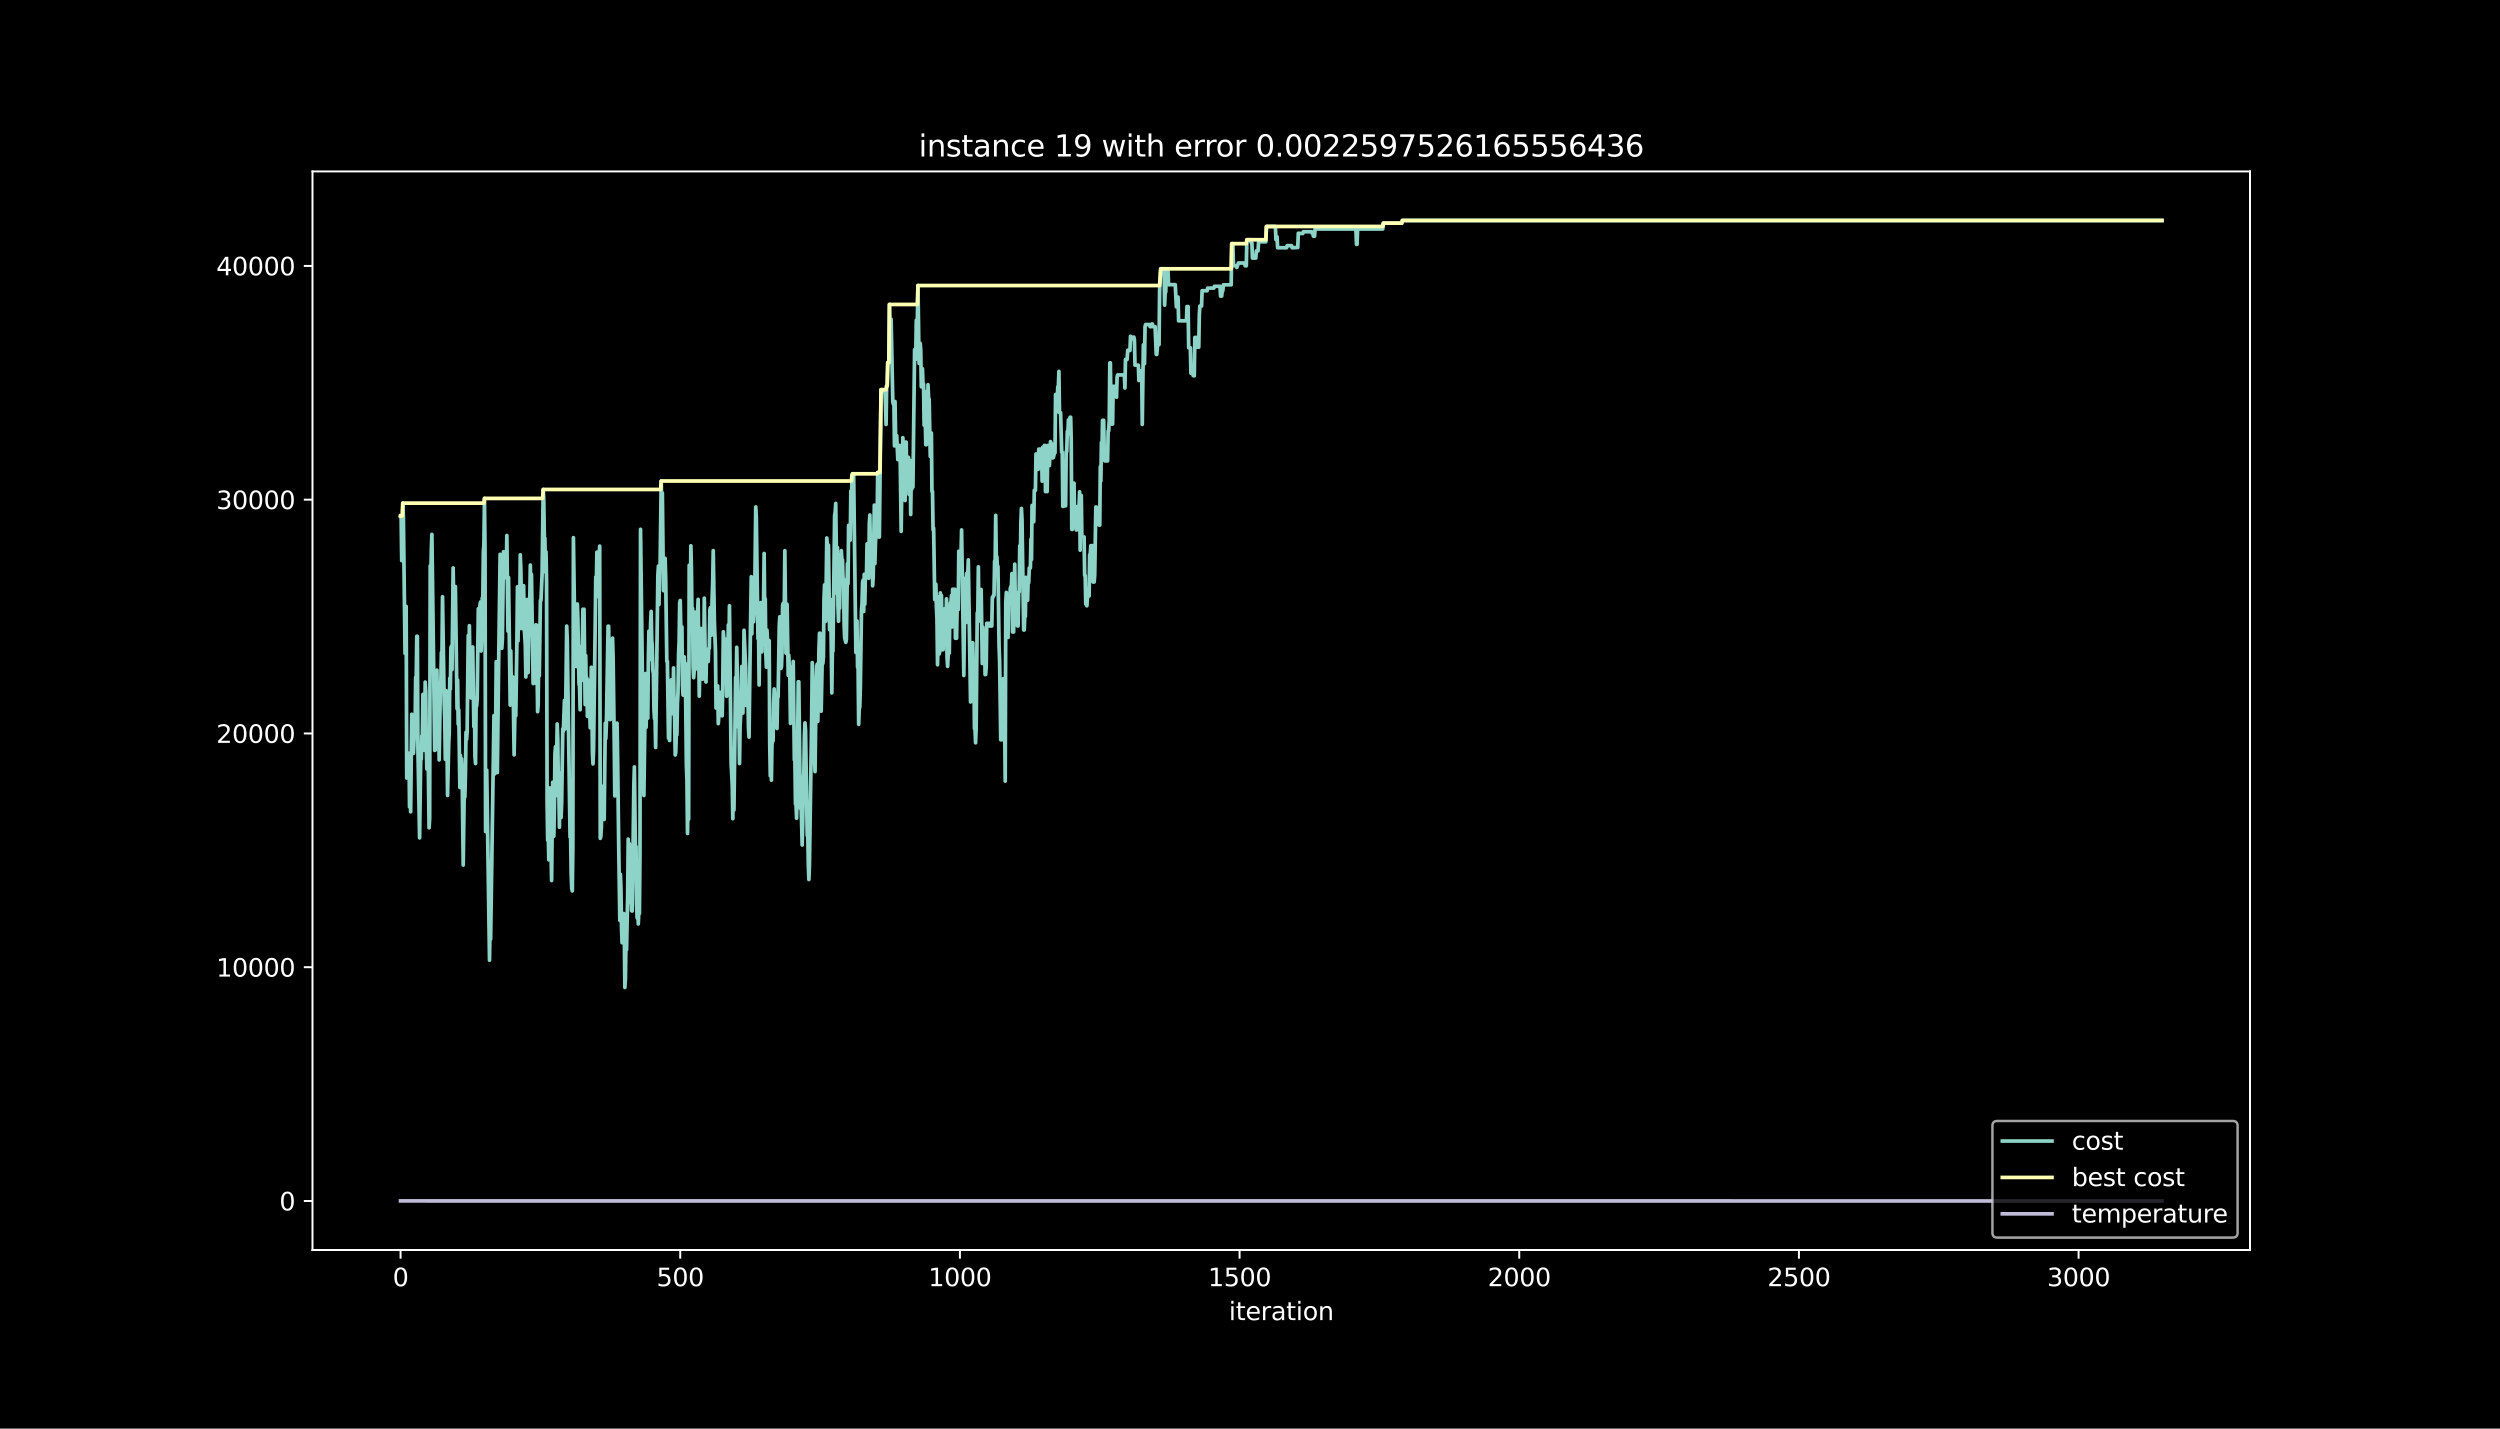 <?xml version="1.0" encoding="utf-8" standalone="no"?>
<!DOCTYPE svg PUBLIC "-//W3C//DTD SVG 1.1//EN"
  "http://www.w3.org/Graphics/SVG/1.1/DTD/svg11.dtd">
<svg height="576pt" version="1.1" viewBox="0 0 1008 576" width="1008pt" xmlns="http://www.w3.org/2000/svg" xmlns:xlink="http://www.w3.org/1999/xlink">
 <defs>
  <style type="text/css">*{stroke-linecap:butt;stroke-linejoin:round;}</style>
 </defs>
 <g id="figure_1">
  <g id="patch_1">
   <path d="M 0 576 
L 1008 576 
L 1008 0 
L 0 0 
z
"/>
  </g>
  <g id="axes_1">
   <g id="patch_2">
    <path d="M 126 504 
L 907.2 504 
L 907.2 69.12 
L 126 69.12 
z
"/>
   </g>
   <g id="matplotlib.axis_1">
    <g id="xtick_1">
     <g id="line2d_1">
      <defs>
       <path d="M 0 0 
L 0 3.5 
" id="mb294dc92b3" style="stroke:#ffffff;stroke-width:0.8;"/>
      </defs>
      <g>
       <use style="fill:#ffffff;stroke:#ffffff;stroke-width:0.8;" x="161.509" xlink:href="#mb294dc92b3" y="504"/>
      </g>
     </g>
     <g id="text_1">
      <!-- 0 -->
      <g style="fill:#ffffff;" transform="translate(158.328 518.598)scale(0.1 -0.1)">
       <defs>
        <path d="M 2034 4250 
Q 1547 4250 1301 3770 
Q 1056 3291 1056 2328 
Q 1056 1369 1301 889 
Q 1547 409 2034 409 
Q 2525 409 2770 889 
Q 3016 1369 3016 2328 
Q 3016 3291 2770 3770 
Q 2525 4250 2034 4250 
z
M 2034 4750 
Q 2819 4750 3233 4129 
Q 3647 3509 3647 2328 
Q 3647 1150 3233 529 
Q 2819 -91 2034 -91 
Q 1250 -91 836 529 
Q 422 1150 422 2328 
Q 422 3509 836 4129 
Q 1250 4750 2034 4750 
z
" id="DejaVuSans-30" transform="scale(0.016)"/>
       </defs>
       <use xlink:href="#DejaVuSans-30"/>
      </g>
     </g>
    </g>
    <g id="xtick_2">
     <g id="line2d_2">
      <g>
       <use style="fill:#ffffff;stroke:#ffffff;stroke-width:0.8;" x="274.272" xlink:href="#mb294dc92b3" y="504"/>
      </g>
     </g>
     <g id="text_2">
      <!-- 500 -->
      <g style="fill:#ffffff;" transform="translate(264.728 518.598)scale(0.1 -0.1)">
       <defs>
        <path d="M 691 4666 
L 3169 4666 
L 3169 4134 
L 1269 4134 
L 1269 2991 
Q 1406 3038 1543 3061 
Q 1681 3084 1819 3084 
Q 2600 3084 3056 2656 
Q 3513 2228 3513 1497 
Q 3513 744 3044 326 
Q 2575 -91 1722 -91 
Q 1428 -91 1123 -41 
Q 819 9 494 109 
L 494 744 
Q 775 591 1075 516 
Q 1375 441 1709 441 
Q 2250 441 2565 725 
Q 2881 1009 2881 1497 
Q 2881 1984 2565 2268 
Q 2250 2553 1709 2553 
Q 1456 2553 1204 2497 
Q 953 2441 691 2322 
L 691 4666 
z
" id="DejaVuSans-35" transform="scale(0.016)"/>
       </defs>
       <use xlink:href="#DejaVuSans-35"/>
       <use x="63.623" xlink:href="#DejaVuSans-30"/>
       <use x="127.246" xlink:href="#DejaVuSans-30"/>
      </g>
     </g>
    </g>
    <g id="xtick_3">
     <g id="line2d_3">
      <g>
       <use style="fill:#ffffff;stroke:#ffffff;stroke-width:0.8;" x="387.035" xlink:href="#mb294dc92b3" y="504"/>
      </g>
     </g>
     <g id="text_3">
      <!-- 1000 -->
      <g style="fill:#ffffff;" transform="translate(374.31 518.598)scale(0.1 -0.1)">
       <defs>
        <path d="M 794 531 
L 1825 531 
L 1825 4091 
L 703 3866 
L 703 4441 
L 1819 4666 
L 2450 4666 
L 2450 531 
L 3481 531 
L 3481 0 
L 794 0 
L 794 531 
z
" id="DejaVuSans-31" transform="scale(0.016)"/>
       </defs>
       <use xlink:href="#DejaVuSans-31"/>
       <use x="63.623" xlink:href="#DejaVuSans-30"/>
       <use x="127.246" xlink:href="#DejaVuSans-30"/>
       <use x="190.869" xlink:href="#DejaVuSans-30"/>
      </g>
     </g>
    </g>
    <g id="xtick_4">
     <g id="line2d_4">
      <g>
       <use style="fill:#ffffff;stroke:#ffffff;stroke-width:0.8;" x="499.798" xlink:href="#mb294dc92b3" y="504"/>
      </g>
     </g>
     <g id="text_4">
      <!-- 1500 -->
      <g style="fill:#ffffff;" transform="translate(487.073 518.598)scale(0.1 -0.1)">
       <use xlink:href="#DejaVuSans-31"/>
       <use x="63.623" xlink:href="#DejaVuSans-35"/>
       <use x="127.246" xlink:href="#DejaVuSans-30"/>
       <use x="190.869" xlink:href="#DejaVuSans-30"/>
      </g>
     </g>
    </g>
    <g id="xtick_5">
     <g id="line2d_5">
      <g>
       <use style="fill:#ffffff;stroke:#ffffff;stroke-width:0.8;" x="612.561" xlink:href="#mb294dc92b3" y="504"/>
      </g>
     </g>
     <g id="text_5">
      <!-- 2000 -->
      <g style="fill:#ffffff;" transform="translate(599.836 518.598)scale(0.1 -0.1)">
       <defs>
        <path d="M 1228 531 
L 3431 531 
L 3431 0 
L 469 0 
L 469 531 
Q 828 903 1448 1529 
Q 2069 2156 2228 2338 
Q 2531 2678 2651 2914 
Q 2772 3150 2772 3378 
Q 2772 3750 2511 3984 
Q 2250 4219 1831 4219 
Q 1534 4219 1204 4116 
Q 875 4013 500 3803 
L 500 4441 
Q 881 4594 1212 4672 
Q 1544 4750 1819 4750 
Q 2544 4750 2975 4387 
Q 3406 4025 3406 3419 
Q 3406 3131 3298 2873 
Q 3191 2616 2906 2266 
Q 2828 2175 2409 1742 
Q 1991 1309 1228 531 
z
" id="DejaVuSans-32" transform="scale(0.016)"/>
       </defs>
       <use xlink:href="#DejaVuSans-32"/>
       <use x="63.623" xlink:href="#DejaVuSans-30"/>
       <use x="127.246" xlink:href="#DejaVuSans-30"/>
       <use x="190.869" xlink:href="#DejaVuSans-30"/>
      </g>
     </g>
    </g>
    <g id="xtick_6">
     <g id="line2d_6">
      <g>
       <use style="fill:#ffffff;stroke:#ffffff;stroke-width:0.8;" x="725.324" xlink:href="#mb294dc92b3" y="504"/>
      </g>
     </g>
     <g id="text_6">
      <!-- 2500 -->
      <g style="fill:#ffffff;" transform="translate(712.599 518.598)scale(0.1 -0.1)">
       <use xlink:href="#DejaVuSans-32"/>
       <use x="63.623" xlink:href="#DejaVuSans-35"/>
       <use x="127.246" xlink:href="#DejaVuSans-30"/>
       <use x="190.869" xlink:href="#DejaVuSans-30"/>
      </g>
     </g>
    </g>
    <g id="xtick_7">
     <g id="line2d_7">
      <g>
       <use style="fill:#ffffff;stroke:#ffffff;stroke-width:0.8;" x="838.088" xlink:href="#mb294dc92b3" y="504"/>
      </g>
     </g>
     <g id="text_7">
      <!-- 3000 -->
      <g style="fill:#ffffff;" transform="translate(825.363 518.598)scale(0.1 -0.1)">
       <defs>
        <path d="M 2597 2516 
Q 3050 2419 3304 2112 
Q 3559 1806 3559 1356 
Q 3559 666 3084 287 
Q 2609 -91 1734 -91 
Q 1441 -91 1130 -33 
Q 819 25 488 141 
L 488 750 
Q 750 597 1062 519 
Q 1375 441 1716 441 
Q 2309 441 2620 675 
Q 2931 909 2931 1356 
Q 2931 1769 2642 2001 
Q 2353 2234 1838 2234 
L 1294 2234 
L 1294 2753 
L 1863 2753 
Q 2328 2753 2575 2939 
Q 2822 3125 2822 3475 
Q 2822 3834 2567 4026 
Q 2313 4219 1838 4219 
Q 1578 4219 1281 4162 
Q 984 4106 628 3988 
L 628 4550 
Q 988 4650 1302 4700 
Q 1616 4750 1894 4750 
Q 2613 4750 3031 4423 
Q 3450 4097 3450 3541 
Q 3450 3153 3228 2886 
Q 3006 2619 2597 2516 
z
" id="DejaVuSans-33" transform="scale(0.016)"/>
       </defs>
       <use xlink:href="#DejaVuSans-33"/>
       <use x="63.623" xlink:href="#DejaVuSans-30"/>
       <use x="127.246" xlink:href="#DejaVuSans-30"/>
       <use x="190.869" xlink:href="#DejaVuSans-30"/>
      </g>
     </g>
    </g>
    <g id="text_8">
     <!-- iteration -->
     <g style="fill:#ffffff;" transform="translate(495.477 532.277)scale(0.1 -0.1)">
      <defs>
       <path d="M 603 3500 
L 1178 3500 
L 1178 0 
L 603 0 
L 603 3500 
z
M 603 4863 
L 1178 4863 
L 1178 4134 
L 603 4134 
L 603 4863 
z
" id="DejaVuSans-69" transform="scale(0.016)"/>
       <path d="M 1172 4494 
L 1172 3500 
L 2356 3500 
L 2356 3053 
L 1172 3053 
L 1172 1153 
Q 1172 725 1289 603 
Q 1406 481 1766 481 
L 2356 481 
L 2356 0 
L 1766 0 
Q 1100 0 847 248 
Q 594 497 594 1153 
L 594 3053 
L 172 3053 
L 172 3500 
L 594 3500 
L 594 4494 
L 1172 4494 
z
" id="DejaVuSans-74" transform="scale(0.016)"/>
       <path d="M 3597 1894 
L 3597 1613 
L 953 1613 
Q 991 1019 1311 708 
Q 1631 397 2203 397 
Q 2534 397 2845 478 
Q 3156 559 3463 722 
L 3463 178 
Q 3153 47 2828 -22 
Q 2503 -91 2169 -91 
Q 1331 -91 842 396 
Q 353 884 353 1716 
Q 353 2575 817 3079 
Q 1281 3584 2069 3584 
Q 2775 3584 3186 3129 
Q 3597 2675 3597 1894 
z
M 3022 2063 
Q 3016 2534 2758 2815 
Q 2500 3097 2075 3097 
Q 1594 3097 1305 2825 
Q 1016 2553 972 2059 
L 3022 2063 
z
" id="DejaVuSans-65" transform="scale(0.016)"/>
       <path d="M 2631 2963 
Q 2534 3019 2420 3045 
Q 2306 3072 2169 3072 
Q 1681 3072 1420 2755 
Q 1159 2438 1159 1844 
L 1159 0 
L 581 0 
L 581 3500 
L 1159 3500 
L 1159 2956 
Q 1341 3275 1631 3429 
Q 1922 3584 2338 3584 
Q 2397 3584 2469 3576 
Q 2541 3569 2628 3553 
L 2631 2963 
z
" id="DejaVuSans-72" transform="scale(0.016)"/>
       <path d="M 2194 1759 
Q 1497 1759 1228 1600 
Q 959 1441 959 1056 
Q 959 750 1161 570 
Q 1363 391 1709 391 
Q 2188 391 2477 730 
Q 2766 1069 2766 1631 
L 2766 1759 
L 2194 1759 
z
M 3341 1997 
L 3341 0 
L 2766 0 
L 2766 531 
Q 2569 213 2275 61 
Q 1981 -91 1556 -91 
Q 1019 -91 701 211 
Q 384 513 384 1019 
Q 384 1609 779 1909 
Q 1175 2209 1959 2209 
L 2766 2209 
L 2766 2266 
Q 2766 2663 2505 2880 
Q 2244 3097 1772 3097 
Q 1472 3097 1187 3025 
Q 903 2953 641 2809 
L 641 3341 
Q 956 3463 1253 3523 
Q 1550 3584 1831 3584 
Q 2591 3584 2966 3190 
Q 3341 2797 3341 1997 
z
" id="DejaVuSans-61" transform="scale(0.016)"/>
       <path d="M 1959 3097 
Q 1497 3097 1228 2736 
Q 959 2375 959 1747 
Q 959 1119 1226 758 
Q 1494 397 1959 397 
Q 2419 397 2687 759 
Q 2956 1122 2956 1747 
Q 2956 2369 2687 2733 
Q 2419 3097 1959 3097 
z
M 1959 3584 
Q 2709 3584 3137 3096 
Q 3566 2609 3566 1747 
Q 3566 888 3137 398 
Q 2709 -91 1959 -91 
Q 1206 -91 779 398 
Q 353 888 353 1747 
Q 353 2609 779 3096 
Q 1206 3584 1959 3584 
z
" id="DejaVuSans-6f" transform="scale(0.016)"/>
       <path d="M 3513 2113 
L 3513 0 
L 2938 0 
L 2938 2094 
Q 2938 2591 2744 2837 
Q 2550 3084 2163 3084 
Q 1697 3084 1428 2787 
Q 1159 2491 1159 1978 
L 1159 0 
L 581 0 
L 581 3500 
L 1159 3500 
L 1159 2956 
Q 1366 3272 1645 3428 
Q 1925 3584 2291 3584 
Q 2894 3584 3203 3211 
Q 3513 2838 3513 2113 
z
" id="DejaVuSans-6e" transform="scale(0.016)"/>
      </defs>
      <use xlink:href="#DejaVuSans-69"/>
      <use x="27.783" xlink:href="#DejaVuSans-74"/>
      <use x="66.992" xlink:href="#DejaVuSans-65"/>
      <use x="128.516" xlink:href="#DejaVuSans-72"/>
      <use x="169.629" xlink:href="#DejaVuSans-61"/>
      <use x="230.908" xlink:href="#DejaVuSans-74"/>
      <use x="270.117" xlink:href="#DejaVuSans-69"/>
      <use x="297.9" xlink:href="#DejaVuSans-6f"/>
      <use x="359.082" xlink:href="#DejaVuSans-6e"/>
     </g>
    </g>
   </g>
   <g id="matplotlib.axis_2">
    <g id="ytick_1">
     <g id="line2d_8">
      <defs>
       <path d="M 0 0 
L -3.5 0 
" id="mbb7cb14759" style="stroke:#ffffff;stroke-width:0.8;"/>
      </defs>
      <g>
       <use style="fill:#ffffff;stroke:#ffffff;stroke-width:0.8;" x="126" xlink:href="#mbb7cb14759" y="484.233"/>
      </g>
     </g>
     <g id="text_9">
      <!-- 0 -->
      <g style="fill:#ffffff;" transform="translate(112.638 488.032)scale(0.1 -0.1)">
       <use xlink:href="#DejaVuSans-30"/>
      </g>
     </g>
    </g>
    <g id="ytick_2">
     <g id="line2d_9">
      <g>
       <use style="fill:#ffffff;stroke:#ffffff;stroke-width:0.8;" x="126" xlink:href="#mbb7cb14759" y="389.979"/>
      </g>
     </g>
     <g id="text_10">
      <!-- 10000 -->
      <g style="fill:#ffffff;" transform="translate(87.188 393.779)scale(0.1 -0.1)">
       <use xlink:href="#DejaVuSans-31"/>
       <use x="63.623" xlink:href="#DejaVuSans-30"/>
       <use x="127.246" xlink:href="#DejaVuSans-30"/>
       <use x="190.869" xlink:href="#DejaVuSans-30"/>
       <use x="254.492" xlink:href="#DejaVuSans-30"/>
      </g>
     </g>
    </g>
    <g id="ytick_3">
     <g id="line2d_10">
      <g>
       <use style="fill:#ffffff;stroke:#ffffff;stroke-width:0.8;" x="126" xlink:href="#mbb7cb14759" y="295.726"/>
      </g>
     </g>
     <g id="text_11">
      <!-- 20000 -->
      <g style="fill:#ffffff;" transform="translate(87.188 299.525)scale(0.1 -0.1)">
       <use xlink:href="#DejaVuSans-32"/>
       <use x="63.623" xlink:href="#DejaVuSans-30"/>
       <use x="127.246" xlink:href="#DejaVuSans-30"/>
       <use x="190.869" xlink:href="#DejaVuSans-30"/>
       <use x="254.492" xlink:href="#DejaVuSans-30"/>
      </g>
     </g>
    </g>
    <g id="ytick_4">
     <g id="line2d_11">
      <g>
       <use style="fill:#ffffff;stroke:#ffffff;stroke-width:0.8;" x="126" xlink:href="#mbb7cb14759" y="201.473"/>
      </g>
     </g>
     <g id="text_12">
      <!-- 30000 -->
      <g style="fill:#ffffff;" transform="translate(87.188 205.272)scale(0.1 -0.1)">
       <use xlink:href="#DejaVuSans-33"/>
       <use x="63.623" xlink:href="#DejaVuSans-30"/>
       <use x="127.246" xlink:href="#DejaVuSans-30"/>
       <use x="190.869" xlink:href="#DejaVuSans-30"/>
       <use x="254.492" xlink:href="#DejaVuSans-30"/>
      </g>
     </g>
    </g>
    <g id="ytick_5">
     <g id="line2d_12">
      <g>
       <use style="fill:#ffffff;stroke:#ffffff;stroke-width:0.8;" x="126" xlink:href="#mbb7cb14759" y="107.22"/>
      </g>
     </g>
     <g id="text_13">
      <!-- 40000 -->
      <g style="fill:#ffffff;" transform="translate(87.188 111.019)scale(0.1 -0.1)">
       <defs>
        <path d="M 2419 4116 
L 825 1625 
L 2419 1625 
L 2419 4116 
z
M 2253 4666 
L 3047 4666 
L 3047 1625 
L 3713 1625 
L 3713 1100 
L 3047 1100 
L 3047 0 
L 2419 0 
L 2419 1100 
L 313 1100 
L 313 1709 
L 2253 4666 
z
" id="DejaVuSans-34" transform="scale(0.016)"/>
       </defs>
       <use xlink:href="#DejaVuSans-34"/>
       <use x="63.623" xlink:href="#DejaVuSans-30"/>
       <use x="127.246" xlink:href="#DejaVuSans-30"/>
       <use x="190.869" xlink:href="#DejaVuSans-30"/>
       <use x="254.492" xlink:href="#DejaVuSans-30"/>
      </g>
     </g>
    </g>
   </g>
   <g id="line2d_13">
    <path clip-path="url(#pe40a132235)" d="M 161.509 208.042 
L 161.735 208.146 
L 161.96 226.035 
L 162.411 202.858 
L 162.637 208.127 
L 163.313 263.444 
L 163.539 258.176 
L 163.764 244.518 
L 163.99 313.7 
L 164.215 308.431 
L 164.441 311.325 
L 164.892 303.691 
L 165.118 325.35 
L 165.343 307.574 
L 165.569 327.32 
L 166.02 287.997 
L 166.245 300.91 
L 166.471 300.062 
L 166.696 303.747 
L 167.147 293.879 
L 167.373 292.795 
L 167.598 273.049 
L 167.824 273.152 
L 168.049 256.545 
L 168.275 256.545 
L 168.5 301.674 
L 169.177 337.839 
L 169.628 306.019 
L 169.854 306.122 
L 170.079 296.678 
L 170.305 296.574 
L 170.53 279.967 
L 170.756 296.574 
L 170.981 302.503 
L 171.207 298.554 
L 171.432 275.009 
L 171.658 278.958 
L 171.883 300.618 
L 172.109 310.062 
L 172.56 299.053 
L 173.011 333.776 
L 173.236 330.091 
L 173.462 228.128 
L 173.688 234.311 
L 173.913 221.634 
L 174.139 215.451 
L 174.815 266.903 
L 175.266 302.569 
L 175.492 302.465 
L 175.717 287.818 
L 175.943 293.747 
L 176.168 270.202 
L 176.394 288.676 
L 176.619 288.78 
L 176.845 282.851 
L 177.07 306.396 
L 177.521 279.006 
L 177.747 274.604 
L 177.972 263.067 
L 178.198 264.151 
L 178.424 240.607 
L 179.1 283.633 
L 179.326 289.562 
L 179.551 306.169 
L 179.777 300.241 
L 180.002 278.581 
L 180.453 320.732 
L 180.904 300.524 
L 181.13 295.255 
L 181.355 273.426 
L 181.581 277.827 
L 181.806 261.22 
L 182.032 260.494 
L 182.257 269.938 
L 182.709 228.995 
L 183.16 257.167 
L 183.385 254.274 
L 183.611 236.497 
L 184.287 285.735 
L 184.513 274.199 
L 184.738 291.975 
L 184.964 286.235 
L 185.415 317.517 
L 185.64 304.605 
L 185.866 310.345 
L 186.091 305.943 
L 186.317 310.345 
L 186.768 348.781 
L 187.219 316.028 
L 187.445 321.297 
L 187.67 311.853 
L 187.896 295.245 
L 188.121 298.139 
L 188.347 295.245 
L 188.798 256.206 
L 189.023 274.095 
L 189.249 252.266 
L 189.474 268.044 
L 189.7 263.642 
L 189.925 281.418 
L 190.151 261.672 
L 190.376 276.649 
L 190.602 260.871 
L 191.053 292.974 
L 191.279 281.437 
L 191.504 304.982 
L 191.73 307.875 
L 191.955 284.821 
L 192.181 284.717 
L 192.406 281.824 
L 192.857 245.461 
L 193.083 248.354 
L 193.308 256.488 
L 193.534 243.811 
L 193.759 242.728 
L 193.985 262.474 
L 194.21 256.291 
L 194.436 241.106 
L 194.661 242.19 
L 194.887 222.444 
L 195.112 219.551 
L 195.338 200.945 
L 195.564 222.915 
L 195.789 335.303 
L 196.015 329.12 
L 196.24 310.514 
L 197.368 387.152 
L 197.593 373.419 
L 197.819 378.688 
L 199.172 288.535 
L 199.397 312.079 
L 199.623 294.303 
L 199.849 291.409 
L 200.074 266.809 
L 200.525 311.523 
L 200.976 273.492 
L 201.653 223.509 
L 202.329 261.39 
L 202.555 257.704 
L 203.006 222.463 
L 203.231 231.907 
L 203.457 232.991 
L 203.682 227.251 
L 204.134 228.825 
L 204.359 215.912 
L 204.81 254.462 
L 205.036 232.803 
L 205.712 284.293 
L 205.938 262.464 
L 206.163 277.441 
L 206.389 276.593 
L 206.614 273.699 
L 206.84 272.973 
L 207.291 304.36 
L 207.742 280.448 
L 207.967 288.582 
L 208.419 258.242 
L 208.644 236.582 
L 208.87 258.411 
L 209.095 239.938 
L 209.321 253.67 
L 209.546 245.536 
L 209.772 223.707 
L 209.997 229.447 
L 210.448 253.359 
L 210.674 253.463 
L 210.899 240.55 
L 211.125 236.149 
L 211.35 252.756 
L 211.801 260.051 
L 212.027 272.964 
L 212.478 241.71 
L 212.704 247.638 
L 212.929 271.183 
L 213.155 255.998 
L 213.38 255.895 
L 213.831 227.845 
L 214.057 244.452 
L 214.282 231.54 
L 214.959 275.603 
L 215.184 261.87 
L 215.41 256.13 
L 215.635 274.736 
L 215.861 275.462 
L 216.086 251.917 
L 216.312 252.021 
L 216.763 286.951 
L 216.989 284.058 
L 217.214 261.003 
L 217.44 272.54 
L 217.891 242.068 
L 218.116 242.068 
L 218.567 231.738 
L 219.018 197.354 
L 219.244 201.303 
L 219.469 217.081 
L 219.695 216.978 
L 219.92 230.635 
L 220.146 222.501 
L 220.371 234.575 
L 220.597 323.644 
L 220.822 338.828 
L 221.048 335.143 
L 221.274 346.679 
L 221.499 340.751 
L 221.725 317.697 
L 222.401 355.03 
L 222.852 315.425 
L 223.078 337.254 
L 223.303 337.15 
L 223.529 325.614 
L 223.754 303.954 
L 223.98 301.061 
L 224.205 320.807 
L 224.656 291.89 
L 224.882 297.819 
L 225.107 314.426 
L 225.333 318.375 
L 225.559 333.559 
L 225.784 311.73 
L 226.01 329.507 
L 226.235 329.61 
L 226.461 323.682 
L 226.912 293.85 
L 227.137 294.934 
L 227.588 282.399 
L 227.814 293.935 
L 228.039 288.667 
L 228.49 252.445 
L 228.716 257.714 
L 229.844 337.499 
L 230.069 336.415 
L 230.295 352.193 
L 230.52 358.122 
L 230.746 359.206 
L 230.971 341.43 
L 231.197 216.789 
L 231.648 248.072 
L 231.873 248.175 
L 232.099 264.783 
L 232.324 268.732 
L 232.775 243.538 
L 233.001 249.467 
L 233.452 275.65 
L 233.677 276.734 
L 233.903 286.178 
L 234.129 264.349 
L 234.354 260.664 
L 234.58 274.321 
L 235.031 245.64 
L 235.256 250.909 
L 235.482 245.64 
L 235.933 284.076 
L 236.158 264.33 
L 236.384 279.307 
L 236.609 273.379 
L 236.835 288.874 
L 237.06 274.227 
L 237.286 283.992 
L 237.511 278.252 
L 237.737 283.992 
L 237.962 293.436 
L 238.188 287.507 
L 238.414 269.034 
L 238.639 281.946 
L 238.865 303.606 
L 239.09 308.007 
L 239.316 302.739 
L 239.992 251.248 
L 240.218 232.642 
L 240.443 235.536 
L 240.669 222.623 
L 240.894 222.727 
L 241.12 240.503 
L 241.345 239.655 
L 241.571 223.877 
L 241.796 220.192 
L 242.022 338.027 
L 242.247 337.301 
L 242.473 333.616 
L 242.699 317.009 
L 242.924 326.453 
L 243.15 317.009 
L 243.375 329.686 
L 243.601 330.411 
L 244.052 291.579 
L 244.277 297.762 
L 244.503 291.579 
L 245.179 252.483 
L 245.405 252.483 
L 245.856 290.118 
L 246.081 290.118 
L 246.307 268.1 
L 246.532 268.1 
L 246.758 268.826 
L 246.983 257.29 
L 247.209 265.424 
L 247.66 299.082 
L 247.886 320.911 
L 248.111 314.728 
L 248.337 314.728 
L 248.562 291.673 
L 248.788 291.57 
L 249.013 305.227 
L 249.464 340.958 
L 249.915 371.1 
L 250.141 352.495 
L 250.366 358.423 
L 250.592 373.919 
L 250.817 380.102 
L 251.043 379.376 
L 251.268 371.242 
L 251.494 368.348 
L 251.72 376.482 
L 251.945 398.142 
L 252.171 394.456 
L 252.396 378.961 
L 252.622 382.91 
L 253.073 361.392 
L 253.298 338.338 
L 253.524 353.833 
L 253.749 340.176 
L 253.975 363.23 
L 254.2 363.956 
L 254.426 357.773 
L 254.651 367.217 
L 254.877 367.321 
L 255.102 353.588 
L 255.553 317.367 
L 255.779 309.233 
L 256.23 345.728 
L 256.456 341.326 
L 256.681 364.87 
L 256.907 370.139 
L 257.132 364.399 
L 257.358 372.533 
L 257.583 367.264 
L 257.809 368.348 
L 258.034 344.804 
L 258.26 213.415 
L 259.613 320.75 
L 260.29 271.578 
L 260.515 293.238 
L 260.741 281.701 
L 260.966 278.016 
L 261.192 289.553 
L 261.417 266.008 
L 261.643 254.471 
L 261.868 266.008 
L 262.094 263.114 
L 262.319 251.578 
L 262.545 246.526 
L 262.77 258.063 
L 262.996 260.928 
L 263.221 270.372 
L 263.447 271.456 
L 263.672 286.103 
L 263.898 289.788 
L 264.123 288.704 
L 264.349 301.381 
L 265.026 249.693 
L 265.251 231.917 
L 265.477 228.231 
L 265.702 243.727 
L 265.928 228.231 
L 266.153 228.335 
L 266.604 193.942 
L 266.83 206.855 
L 267.055 198.721 
L 267.506 238.156 
L 267.732 226.62 
L 267.957 229.513 
L 268.183 225.112 
L 268.408 233.246 
L 268.86 266.63 
L 269.085 266.63 
L 269.536 297.592 
L 269.762 297.489 
L 269.987 298.573 
L 270.213 283.388 
L 270.438 284.114 
L 270.664 274.104 
L 270.889 274.83 
L 271.34 287.79 
L 271.566 269.316 
L 271.791 284.501 
L 272.017 289.769 
L 272.242 304.416 
L 272.468 303.332 
L 272.693 295.198 
L 272.919 296.282 
L 273.145 283.605 
L 273.37 279.204 
L 273.596 264.019 
L 273.821 258.751 
L 274.047 242.973 
L 274.272 242.124 
L 274.498 253.661 
L 274.723 258.93 
L 274.949 252.747 
L 275.174 276.291 
L 275.4 280.24 
L 275.625 280.344 
L 275.851 264.849 
L 276.076 268.534 
L 276.302 267.45 
L 276.753 308.658 
L 276.978 314.398 
L 277.204 336.057 
L 277.43 320.873 
L 277.655 330.317 
L 277.881 227.901 
L 278.106 228.627 
L 278.332 243.604 
L 278.557 220.06 
L 278.783 229.504 
L 279.008 249.25 
L 279.234 245.301 
L 279.459 268.845 
L 279.685 273.247 
L 279.91 270.353 
L 280.136 246.809 
L 280.361 269.863 
L 280.587 255.216 
L 281.038 267.328 
L 281.263 247.582 
L 281.489 241.653 
L 281.94 280.693 
L 282.391 257.082 
L 282.617 253.397 
L 282.842 272.003 
L 283.068 255.395 
L 283.293 273.869 
L 283.519 256.093 
L 283.744 264.227 
L 283.97 241.172 
L 284.421 271.022 
L 284.646 274.972 
L 284.872 262.898 
L 285.097 266.583 
L 285.323 265.857 
L 285.548 266.706 
L 285.774 261.437 
L 286 261.333 
L 286.225 245.838 
L 286.451 244.99 
L 286.676 244.99 
L 286.902 256.083 
L 287.127 241.106 
L 287.353 234.923 
L 287.578 222.011 
L 288.029 250.315 
L 288.48 262.426 
L 288.706 285.481 
L 288.931 281.532 
L 289.157 281.635 
L 289.382 276.583 
L 289.608 291.767 
L 289.833 288.874 
L 290.285 279.185 
L 290.51 279.185 
L 290.736 282.87 
L 290.961 279.185 
L 291.187 288.629 
L 291.412 276.555 
L 291.638 254.726 
L 291.863 257.62 
L 292.089 263.803 
L 292.314 262.954 
L 292.54 257.686 
L 292.765 262.954 
L 292.991 280.73 
L 293.216 271.286 
L 293.442 266.885 
L 293.667 251.908 
L 293.893 263.982 
L 294.118 244.236 
L 294.795 308.083 
L 295.246 316.434 
L 295.472 330.091 
L 295.697 311.617 
L 295.923 326.594 
L 296.599 273.086 
L 296.825 276.772 
L 297.05 260.994 
L 297.727 293.219 
L 297.952 289.27 
L 298.178 307.875 
L 298.403 292.899 
L 298.855 283.944 
L 299.08 268.76 
L 299.306 286.65 
L 299.531 287.498 
L 299.757 275.961 
L 299.982 254.132 
L 300.659 269.279 
L 300.884 284.463 
L 301.11 284.463 
L 301.335 283.737 
L 301.561 279.788 
L 301.786 293.521 
L 302.012 297.206 
L 302.463 261.814 
L 302.914 232.529 
L 303.14 255.584 
L 303.365 241.926 
L 303.591 235.743 
L 303.816 250.72 
L 304.267 242.633 
L 304.718 204.395 
L 304.944 208.796 
L 305.62 257.535 
L 305.846 253.133 
L 306.071 276.187 
L 306.297 257.714 
L 306.522 256.63 
L 306.748 242.973 
L 306.973 243.076 
L 307.199 262.822 
L 307.425 246.215 
L 307.65 259.948 
L 308.101 223.161 
L 308.327 246.705 
L 308.552 241.436 
L 308.778 263.265 
L 309.003 269.005 
L 309.229 254.028 
L 309.454 257.978 
L 309.68 264.161 
L 309.905 258.421 
L 310.131 258.317 
L 310.356 299.902 
L 310.582 312.814 
L 310.807 299.902 
L 311.033 314.549 
L 311.258 299.902 
L 311.484 298.818 
L 311.71 298.714 
L 311.935 283.53 
L 312.161 277.79 
L 312.386 281.739 
L 312.612 282.587 
L 312.837 282.691 
L 313.063 285.584 
L 313.288 293.719 
L 313.514 281.041 
L 313.739 281.041 
L 314.19 252.36 
L 314.416 248.675 
L 314.641 263.322 
L 314.867 269.505 
L 315.092 268.779 
L 315.318 262.596 
L 315.543 244.122 
L 315.769 243.274 
L 316.22 245.084 
L 316.446 222.029 
L 316.897 263.35 
L 317.122 247.572 
L 317.348 243.623 
L 317.799 272.304 
L 318.024 264.17 
L 318.475 273.784 
L 318.701 291.673 
L 318.926 273.897 
L 319.152 274.745 
L 319.377 268.817 
L 319.603 284.595 
L 319.828 266.706 
L 320.279 306.424 
L 320.505 305.698 
L 320.731 324.172 
L 320.956 324.172 
L 321.182 329.912 
L 321.407 318.375 
L 321.858 274.887 
L 322.084 274.887 
L 322.535 314.492 
L 322.76 326.029 
L 322.986 323.135 
L 323.437 340.713 
L 323.662 331.269 
L 323.888 315.774 
L 324.113 311.372 
L 324.339 296.725 
L 324.564 291.456 
L 324.79 294.35 
L 325.467 336.858 
L 325.692 335.774 
L 325.918 348.687 
L 326.143 354.616 
L 326.369 348.687 
L 327.271 288.996 
L 327.496 267.167 
L 327.722 273.096 
L 327.947 282.54 
L 328.173 304.2 
L 328.398 304.925 
L 328.624 311.108 
L 328.849 293.219 
L 329.075 285.085 
L 329.301 268.478 
L 329.526 267.752 
L 329.752 290.806 
L 330.203 261.493 
L 330.428 255.31 
L 330.654 255.31 
L 331.105 286.744 
L 331.556 263.567 
L 331.781 267.516 
L 332.007 264.623 
L 332.232 241.568 
L 332.458 235.828 
L 332.683 235.828 
L 332.909 250.475 
L 333.36 216.921 
L 333.586 219.815 
L 333.811 238.288 
L 334.037 219.815 
L 334.488 253.915 
L 334.713 241.842 
L 334.939 241.738 
L 335.39 279.373 
L 335.615 261.484 
L 335.841 262.568 
L 336.292 226.346 
L 336.517 207.741 
L 336.743 206.657 
L 336.968 202.971 
L 337.419 239.221 
L 337.645 220.748 
L 337.871 244.292 
L 338.096 250.475 
L 338.322 235.828 
L 338.547 245.272 
L 338.773 223.613 
L 338.998 235.687 
L 339.224 222.029 
L 339.449 225.715 
L 339.675 225.715 
L 339.9 233.444 
L 340.126 233.444 
L 340.351 251.917 
L 340.577 257.186 
L 341.028 258.996 
L 341.253 257.912 
L 341.704 227.232 
L 341.93 235.366 
L 342.156 211.822 
L 342.381 217.562 
L 342.607 211.822 
L 342.832 217.75 
L 343.058 198.004 
L 343.283 209.541 
L 343.509 191.765 
L 343.734 191.039 
L 344.185 191.039 
L 345.087 263.067 
L 345.313 263.067 
L 345.538 250.39 
L 345.764 268.996 
L 345.989 268.996 
L 346.215 292.05 
L 346.441 285.867 
L 346.666 285.019 
L 346.892 276.885 
L 347.343 246.337 
L 347.568 243.444 
L 347.794 234.725 
L 348.019 233.858 
L 348.245 246.535 
L 348.47 231.558 
L 348.696 243.632 
L 348.921 231.558 
L 349.147 231.558 
L 349.372 230.833 
L 349.598 219.296 
L 349.823 219.296 
L 350.274 233.17 
L 350.5 211.341 
L 350.726 207.656 
L 350.951 222.84 
L 351.177 222.944 
L 351.402 217.015 
L 351.628 220.701 
L 351.853 236.196 
L 352.079 232.51 
L 352.53 203.669 
L 352.755 227.213 
L 352.981 219.079 
L 353.206 215.13 
L 353.432 215.978 
L 353.657 210.238 
L 353.883 190.492 
L 354.108 199.937 
L 354.334 216.544 
L 354.559 216.544 
L 355.236 157.108 
L 355.687 157.108 
L 355.913 157.834 
L 356.364 157.73 
L 356.815 157.73 
L 357.04 162.999 
L 357.266 171.133 
L 357.491 155.637 
L 357.717 155.637 
L 357.942 146.193 
L 358.393 146.297 
L 358.619 122.752 
L 359.07 134.421 
L 359.296 128.681 
L 359.972 161.896 
L 360.198 162.98 
L 360.423 161.896 
L 360.649 179.785 
L 360.874 161.896 
L 361.1 175.629 
L 361.551 175.629 
L 362.002 185.318 
L 362.227 185.318 
L 362.453 179.578 
L 362.678 179.578 
L 362.904 180.662 
L 363.355 214.244 
L 363.581 197.637 
L 363.806 191.454 
L 364.032 176.477 
L 364.257 182.217 
L 364.483 178.268 
L 364.708 178.268 
L 364.934 201.812 
L 365.159 178.268 
L 365.385 178.268 
L 365.61 194.046 
L 366.061 184.375 
L 366.287 184.375 
L 366.512 199.352 
L 366.738 185.619 
L 366.963 185.619 
L 367.189 207.448 
L 367.414 191.953 
L 367.64 197.222 
L 367.866 196.374 
L 368.091 196.374 
L 368.768 140.962 
L 368.993 140.962 
L 369.219 144.911 
L 369.444 129.133 
L 369.67 133.535 
L 369.895 127.795 
L 370.121 115.118 
L 370.572 146.551 
L 370.797 138.417 
L 371.023 138.417 
L 371.248 141.311 
L 371.474 155.958 
L 371.925 148.663 
L 372.151 154.846 
L 372.376 154.846 
L 372.602 171.453 
L 372.827 157.796 
L 373.278 179.314 
L 373.504 179.314 
L 373.729 169.87 
L 373.955 169.766 
L 374.18 155.119 
L 374.406 160.859 
L 374.631 160.859 
L 375.082 184.036 
L 375.308 184.036 
L 375.533 174.592 
L 375.759 198.136 
L 375.984 198.136 
L 376.21 213.632 
L 376.436 212.906 
L 376.887 241.747 
L 377.112 241.747 
L 377.338 235.564 
L 377.563 245.008 
L 377.789 249.41 
L 378.014 268.016 
L 378.465 240.626 
L 378.691 263.68 
L 378.916 262.596 
L 379.142 239.052 
L 379.367 240.136 
L 379.593 240.136 
L 379.818 261.965 
L 380.269 261.965 
L 380.495 246.469 
L 380.721 249.363 
L 380.946 245.414 
L 381.172 245.414 
L 381.397 260.061 
L 381.623 241.455 
L 381.848 265 
L 382.074 268.685 
L 382.299 264.283 
L 382.525 249.636 
L 382.75 263.294 
L 382.976 246.686 
L 383.201 243.001 
L 383.427 243.001 
L 383.652 240.107 
L 383.878 252.784 
L 384.103 237.6 
L 384.329 237.6 
L 384.554 238.448 
L 384.78 237.6 
L 385.005 237.6 
L 385.231 257.346 
L 385.682 257.346 
L 385.908 245.81 
L 386.359 245.81 
L 386.584 222.265 
L 386.81 223.113 
L 387.035 227.515 
L 387.261 227.515 
L 387.486 223.113 
L 387.712 213.669 
L 388.614 272.361 
L 388.839 250.532 
L 389.065 249.683 
L 389.29 233.076 
L 389.516 250.965 
L 389.742 231.219 
L 389.967 235.621 
L 390.193 231.672 
L 390.418 225.743 
L 391.32 283.04 
L 391.546 276.857 
L 391.771 260.249 
L 391.997 259.165 
L 392.222 259.165 
L 392.448 270.702 
L 392.673 270.702 
L 392.899 293.756 
L 393.124 293.756 
L 393.35 299.496 
L 393.575 293.756 
L 394.027 247.157 
L 394.252 247.157 
L 394.478 228.552 
L 394.703 250.381 
L 394.929 237.704 
L 395.605 237.704 
L 396.056 267.535 
L 396.282 252.888 
L 396.507 258.157 
L 396.733 258.157 
L 396.958 254.208 
L 397.184 271.984 
L 397.409 271.984 
L 397.635 269.09 
L 397.86 251.314 
L 398.763 251.314 
L 398.988 252.398 
L 399.89 252.398 
L 400.116 240.861 
L 400.341 240.861 
L 400.567 240.013 
L 400.792 240.013 
L 401.018 226.28 
L 401.243 226.28 
L 401.469 207.807 
L 401.694 224.414 
L 401.92 224.414 
L 402.145 228.363 
L 402.371 228.363 
L 402.822 260.57 
L 403.048 266.753 
L 403.499 298.271 
L 403.95 298.271 
L 404.175 279.665 
L 404.401 273.737 
L 404.626 273.633 
L 404.852 291.409 
L 405.077 291.409 
L 405.303 314.954 
L 405.528 243.265 
L 405.754 238.863 
L 405.979 244.132 
L 406.205 243.284 
L 406.43 257.016 
L 406.656 242.369 
L 406.882 243.218 
L 407.107 243.114 
L 407.333 237.374 
L 407.558 236.526 
L 407.784 236.526 
L 408.009 231.257 
L 408.235 254.801 
L 408.686 254.801 
L 408.911 245.357 
L 409.137 227.468 
L 409.362 242.963 
L 409.588 242.963 
L 409.813 246.648 
L 410.039 246.648 
L 410.264 252.388 
L 410.49 252.388 
L 410.715 238.656 
L 410.941 238.656 
L 411.167 220.05 
L 411.392 226.233 
L 411.618 210.738 
L 411.843 204.998 
L 412.069 209.4 
L 412.745 254.01 
L 412.971 254.01 
L 413.196 247.827 
L 413.422 248.552 
L 413.647 232.774 
L 413.873 236.724 
L 414.098 236.724 
L 414.324 241.992 
L 414.549 233.858 
L 414.775 234.942 
L 415 229.014 
L 415.452 229.014 
L 415.677 217.477 
L 415.903 225.611 
L 416.128 203.782 
L 416.354 203.782 
L 416.579 204.63 
L 416.805 210.37 
L 417.03 197.693 
L 417.481 197.693 
L 417.707 183.046 
L 417.932 183.046 
L 418.158 189.229 
L 418.609 189.229 
L 418.834 181.095 
L 419.962 181.095 
L 420.188 194.008 
L 420.413 180.351 
L 420.864 180.454 
L 421.09 179.606 
L 421.315 179.606 
L 421.541 198.212 
L 421.766 194.262 
L 421.992 194.262 
L 422.217 198.212 
L 422.443 179.606 
L 422.668 187.74 
L 423.119 187.74 
L 423.57 178.051 
L 423.796 178.899 
L 424.022 178.899 
L 424.247 184.639 
L 424.698 184.536 
L 425.149 182.603 
L 425.375 182.603 
L 425.6 159.059 
L 425.826 160.143 
L 426.051 166.071 
L 426.502 155.93 
L 426.728 155.93 
L 426.953 149.747 
L 427.179 166.373 
L 427.63 166.373 
L 428.081 182.339 
L 428.307 182.339 
L 428.532 204.168 
L 428.758 204.168 
L 428.983 203.085 
L 429.209 203.933 
L 429.66 203.933 
L 429.885 182.104 
L 430.111 182.104 
L 430.336 173.97 
L 430.562 175.054 
L 430.787 169.314 
L 431.238 169.314 
L 431.464 168.23 
L 431.689 168.23 
L 431.915 177.674 
L 432.14 213.462 
L 432.366 213.462 
L 432.592 209.777 
L 432.817 194.8 
L 433.043 194.8 
L 433.268 209.984 
L 433.719 209.984 
L 433.945 213.669 
L 434.17 213.669 
L 434.396 204.225 
L 435.072 204.225 
L 435.298 198.297 
L 435.523 221.841 
L 435.749 200.182 
L 435.974 199.767 
L 436.2 216.374 
L 436.425 216.374 
L 436.877 216.497 
L 437.102 216.497 
L 437.328 231.992 
L 437.553 231.992 
L 437.779 243.529 
L 438.004 243.529 
L 438.23 244.254 
L 438.681 237.412 
L 438.906 240.305 
L 439.132 240.305 
L 439.357 223.698 
L 439.583 223.698 
L 439.808 220.012 
L 440.485 220.012 
L 440.71 234.659 
L 441.162 234.659 
L 441.387 231.766 
L 441.838 204.442 
L 442.064 204.442 
L 442.289 207.335 
L 442.966 207.335 
L 443.191 211.737 
L 443.417 211.737 
L 443.642 188.193 
L 443.868 193.933 
L 444.093 178.437 
L 444.319 182.387 
L 444.544 169.474 
L 444.995 169.474 
L 445.221 182.151 
L 445.447 185.836 
L 446.574 185.836 
L 446.8 173.762 
L 447.025 173.762 
L 447.251 169.361 
L 447.476 146.306 
L 447.702 146.306 
L 447.927 162.914 
L 448.153 162.914 
L 448.378 171.048 
L 448.604 170.944 
L 448.829 155.76 
L 449.957 155.76 
L 450.183 160.162 
L 450.408 152.028 
L 450.634 151.179 
L 453.34 151.179 
L 453.565 156.448 
L 453.791 144.911 
L 454.468 144.911 
L 454.693 141.226 
L 455.144 141.33 
L 455.595 141.33 
L 455.821 135.59 
L 456.046 136.645 
L 456.723 136.645 
L 456.948 135.92 
L 457.174 135.92 
L 457.399 137.004 
L 457.625 147.23 
L 458.978 147.23 
L 459.204 153.413 
L 459.429 149.464 
L 460.331 149.464 
L 460.557 171.123 
L 461.008 139.021 
L 461.459 146.655 
L 461.684 131.678 
L 461.91 130.858 
L 463.489 130.858 
L 463.714 131.707 
L 464.165 131.707 
L 464.391 130.623 
L 464.616 130.623 
L 464.842 131.707 
L 465.744 131.707 
L 466.195 142.904 
L 466.42 142.904 
L 466.646 140.01 
L 466.871 138.926 
L 467.323 138.926 
L 467.548 117.267 
L 467.999 108.379 
L 469.352 108.379 
L 469.578 123.026 
L 469.803 117.757 
L 470.029 117.757 
L 470.254 109.039 
L 470.931 109.039 
L 471.156 114.779 
L 473.863 114.779 
L 474.314 123.733 
L 474.539 119.784 
L 474.99 119.784 
L 475.216 129.35 
L 478.373 129.35 
L 478.599 123.61 
L 479.05 123.61 
L 479.275 140.218 
L 479.952 140.218 
L 480.178 150.463 
L 480.854 150.463 
L 481.08 151.443 
L 481.531 151.547 
L 481.756 136.052 
L 482.433 136.052 
L 482.658 140.001 
L 482.884 136.052 
L 483.109 136.052 
L 483.335 140.001 
L 483.56 127.088 
L 483.786 123.403 
L 484.463 123.403 
L 484.688 117.22 
L 486.718 117.22 
L 486.943 116.164 
L 489.424 116.164 
L 489.65 115.438 
L 491.905 115.438 
L 492.13 119.388 
L 492.581 119.388 
L 492.807 117.22 
L 493.033 117.22 
L 493.258 114.845 
L 496.415 114.845 
L 496.641 98.237 
L 497.092 98.237 
L 497.318 107.125 
L 498.445 107.125 
L 498.671 107.851 
L 499.347 106.041 
L 501.828 106.041 
L 502.054 107.172 
L 502.505 107.172 
L 502.73 96.663 
L 504.083 96.663 
L 504.534 97.86 
L 504.76 97.86 
L 504.985 104.043 
L 506.339 104.043 
L 506.564 101.178 
L 507.241 101.178 
L 507.466 97.493 
L 510.398 97.493 
L 510.624 91.31 
L 514.232 91.31 
L 514.458 96.578 
L 514.683 96.578 
L 514.909 95.494 
L 515.134 99.896 
L 518.742 99.896 
L 518.968 99.048 
L 520.772 99.048 
L 520.998 99.896 
L 523.253 99.792 
L 523.479 94.052 
L 525.283 94.156 
L 525.508 93.43 
L 528.891 93.43 
L 529.117 94.156 
L 529.342 94.156 
L 529.568 95.24 
L 530.019 95.24 
L 530.244 92.346 
L 546.708 92.346 
L 546.933 98.529 
L 547.159 98.529 
L 547.384 92.346 
L 557.533 92.346 
L 557.759 89.971 
L 565.201 89.971 
L 565.426 88.887 
L 871.691 88.887 
L 871.691 88.887 
" style="fill:none;stroke:#8dd3c7;stroke-linecap:square;stroke-width:1.5;"/>
   </g>
   <g id="line2d_14">
    <path clip-path="url(#pe40a132235)" d="M 161.509 208.042 
L 162.186 208.042 
L 162.411 202.858 
L 195.112 202.858 
L 195.338 200.945 
L 218.793 200.945 
L 219.018 197.354 
L 266.379 197.354 
L 266.604 193.942 
L 343.283 193.942 
L 343.509 191.765 
L 343.734 191.039 
L 353.657 191.039 
L 353.883 190.492 
L 354.785 190.492 
L 355.236 157.108 
L 357.266 157.108 
L 357.491 155.637 
L 357.717 155.637 
L 357.942 146.193 
L 358.393 146.193 
L 358.619 122.752 
L 369.895 122.752 
L 370.121 115.118 
L 467.548 115.118 
L 467.999 108.379 
L 496.415 108.379 
L 496.641 98.237 
L 502.505 98.237 
L 502.73 96.663 
L 510.398 96.663 
L 510.624 91.31 
L 557.533 91.31 
L 557.759 89.971 
L 565.201 89.971 
L 565.426 88.887 
L 871.691 88.887 
L 871.691 88.887 
" style="fill:none;stroke:#feffb3;stroke-linecap:square;stroke-width:1.5;"/>
   </g>
   <g id="line2d_15">
    <path clip-path="url(#pe40a132235)" d="M 161.509 484.205 
L 871.691 484.233 
L 871.691 484.233 
" style="fill:none;stroke:#bfbbd9;stroke-linecap:square;stroke-width:1.5;"/>
   </g>
   <g id="patch_3">
    <path d="M 126 504 
L 126 69.12 
" style="fill:none;stroke:#ffffff;stroke-linecap:square;stroke-linejoin:miter;stroke-width:0.8;"/>
   </g>
   <g id="patch_4">
    <path d="M 907.2 504 
L 907.2 69.12 
" style="fill:none;stroke:#ffffff;stroke-linecap:square;stroke-linejoin:miter;stroke-width:0.8;"/>
   </g>
   <g id="patch_5">
    <path d="M 126 504 
L 907.2 504 
" style="fill:none;stroke:#ffffff;stroke-linecap:square;stroke-linejoin:miter;stroke-width:0.8;"/>
   </g>
   <g id="patch_6">
    <path d="M 126 69.12 
L 907.2 69.12 
" style="fill:none;stroke:#ffffff;stroke-linecap:square;stroke-linejoin:miter;stroke-width:0.8;"/>
   </g>
   <g id="text_14">
    <!-- instance 19 with error 0.0022597526165556436 -->
    <g style="fill:#ffffff;" transform="translate(370.412 63.12)scale(0.12 -0.12)">
     <defs>
      <path d="M 2834 3397 
L 2834 2853 
Q 2591 2978 2328 3040 
Q 2066 3103 1784 3103 
Q 1356 3103 1142 2972 
Q 928 2841 928 2578 
Q 928 2378 1081 2264 
Q 1234 2150 1697 2047 
L 1894 2003 
Q 2506 1872 2764 1633 
Q 3022 1394 3022 966 
Q 3022 478 2636 193 
Q 2250 -91 1575 -91 
Q 1294 -91 989 -36 
Q 684 19 347 128 
L 347 722 
Q 666 556 975 473 
Q 1284 391 1588 391 
Q 1994 391 2212 530 
Q 2431 669 2431 922 
Q 2431 1156 2273 1281 
Q 2116 1406 1581 1522 
L 1381 1569 
Q 847 1681 609 1914 
Q 372 2147 372 2553 
Q 372 3047 722 3315 
Q 1072 3584 1716 3584 
Q 2034 3584 2315 3537 
Q 2597 3491 2834 3397 
z
" id="DejaVuSans-73" transform="scale(0.016)"/>
      <path d="M 3122 3366 
L 3122 2828 
Q 2878 2963 2633 3030 
Q 2388 3097 2138 3097 
Q 1578 3097 1268 2742 
Q 959 2388 959 1747 
Q 959 1106 1268 751 
Q 1578 397 2138 397 
Q 2388 397 2633 464 
Q 2878 531 3122 666 
L 3122 134 
Q 2881 22 2623 -34 
Q 2366 -91 2075 -91 
Q 1284 -91 818 406 
Q 353 903 353 1747 
Q 353 2603 823 3093 
Q 1294 3584 2113 3584 
Q 2378 3584 2631 3529 
Q 2884 3475 3122 3366 
z
" id="DejaVuSans-63" transform="scale(0.016)"/>
      <path id="DejaVuSans-20" transform="scale(0.016)"/>
      <path d="M 703 97 
L 703 672 
Q 941 559 1184 500 
Q 1428 441 1663 441 
Q 2288 441 2617 861 
Q 2947 1281 2994 2138 
Q 2813 1869 2534 1725 
Q 2256 1581 1919 1581 
Q 1219 1581 811 2004 
Q 403 2428 403 3163 
Q 403 3881 828 4315 
Q 1253 4750 1959 4750 
Q 2769 4750 3195 4129 
Q 3622 3509 3622 2328 
Q 3622 1225 3098 567 
Q 2575 -91 1691 -91 
Q 1453 -91 1209 -44 
Q 966 3 703 97 
z
M 1959 2075 
Q 2384 2075 2632 2365 
Q 2881 2656 2881 3163 
Q 2881 3666 2632 3958 
Q 2384 4250 1959 4250 
Q 1534 4250 1286 3958 
Q 1038 3666 1038 3163 
Q 1038 2656 1286 2365 
Q 1534 2075 1959 2075 
z
" id="DejaVuSans-39" transform="scale(0.016)"/>
      <path d="M 269 3500 
L 844 3500 
L 1563 769 
L 2278 3500 
L 2956 3500 
L 3675 769 
L 4391 3500 
L 4966 3500 
L 4050 0 
L 3372 0 
L 2619 2869 
L 1863 0 
L 1184 0 
L 269 3500 
z
" id="DejaVuSans-77" transform="scale(0.016)"/>
      <path d="M 3513 2113 
L 3513 0 
L 2938 0 
L 2938 2094 
Q 2938 2591 2744 2837 
Q 2550 3084 2163 3084 
Q 1697 3084 1428 2787 
Q 1159 2491 1159 1978 
L 1159 0 
L 581 0 
L 581 4863 
L 1159 4863 
L 1159 2956 
Q 1366 3272 1645 3428 
Q 1925 3584 2291 3584 
Q 2894 3584 3203 3211 
Q 3513 2838 3513 2113 
z
" id="DejaVuSans-68" transform="scale(0.016)"/>
      <path d="M 684 794 
L 1344 794 
L 1344 0 
L 684 0 
L 684 794 
z
" id="DejaVuSans-2e" transform="scale(0.016)"/>
      <path d="M 525 4666 
L 3525 4666 
L 3525 4397 
L 1831 0 
L 1172 0 
L 2766 4134 
L 525 4134 
L 525 4666 
z
" id="DejaVuSans-37" transform="scale(0.016)"/>
      <path d="M 2113 2584 
Q 1688 2584 1439 2293 
Q 1191 2003 1191 1497 
Q 1191 994 1439 701 
Q 1688 409 2113 409 
Q 2538 409 2786 701 
Q 3034 994 3034 1497 
Q 3034 2003 2786 2293 
Q 2538 2584 2113 2584 
z
M 3366 4563 
L 3366 3988 
Q 3128 4100 2886 4159 
Q 2644 4219 2406 4219 
Q 1781 4219 1451 3797 
Q 1122 3375 1075 2522 
Q 1259 2794 1537 2939 
Q 1816 3084 2150 3084 
Q 2853 3084 3261 2657 
Q 3669 2231 3669 1497 
Q 3669 778 3244 343 
Q 2819 -91 2113 -91 
Q 1303 -91 875 529 
Q 447 1150 447 2328 
Q 447 3434 972 4092 
Q 1497 4750 2381 4750 
Q 2619 4750 2861 4703 
Q 3103 4656 3366 4563 
z
" id="DejaVuSans-36" transform="scale(0.016)"/>
     </defs>
     <use xlink:href="#DejaVuSans-69"/>
     <use x="27.783" xlink:href="#DejaVuSans-6e"/>
     <use x="91.162" xlink:href="#DejaVuSans-73"/>
     <use x="143.262" xlink:href="#DejaVuSans-74"/>
     <use x="182.471" xlink:href="#DejaVuSans-61"/>
     <use x="243.75" xlink:href="#DejaVuSans-6e"/>
     <use x="307.129" xlink:href="#DejaVuSans-63"/>
     <use x="362.109" xlink:href="#DejaVuSans-65"/>
     <use x="423.633" xlink:href="#DejaVuSans-20"/>
     <use x="455.42" xlink:href="#DejaVuSans-31"/>
     <use x="519.043" xlink:href="#DejaVuSans-39"/>
     <use x="582.666" xlink:href="#DejaVuSans-20"/>
     <use x="614.453" xlink:href="#DejaVuSans-77"/>
     <use x="696.24" xlink:href="#DejaVuSans-69"/>
     <use x="724.023" xlink:href="#DejaVuSans-74"/>
     <use x="763.232" xlink:href="#DejaVuSans-68"/>
     <use x="826.611" xlink:href="#DejaVuSans-20"/>
     <use x="858.398" xlink:href="#DejaVuSans-65"/>
     <use x="919.922" xlink:href="#DejaVuSans-72"/>
     <use x="959.285" xlink:href="#DejaVuSans-72"/>
     <use x="998.148" xlink:href="#DejaVuSans-6f"/>
     <use x="1059.33" xlink:href="#DejaVuSans-72"/>
     <use x="1100.443" xlink:href="#DejaVuSans-20"/>
     <use x="1132.23" xlink:href="#DejaVuSans-30"/>
     <use x="1195.854" xlink:href="#DejaVuSans-2e"/>
     <use x="1227.641" xlink:href="#DejaVuSans-30"/>
     <use x="1291.264" xlink:href="#DejaVuSans-30"/>
     <use x="1354.887" xlink:href="#DejaVuSans-32"/>
     <use x="1418.51" xlink:href="#DejaVuSans-32"/>
     <use x="1482.133" xlink:href="#DejaVuSans-35"/>
     <use x="1545.756" xlink:href="#DejaVuSans-39"/>
     <use x="1609.379" xlink:href="#DejaVuSans-37"/>
     <use x="1673.002" xlink:href="#DejaVuSans-35"/>
     <use x="1736.625" xlink:href="#DejaVuSans-32"/>
     <use x="1800.248" xlink:href="#DejaVuSans-36"/>
     <use x="1863.871" xlink:href="#DejaVuSans-31"/>
     <use x="1927.494" xlink:href="#DejaVuSans-36"/>
     <use x="1991.117" xlink:href="#DejaVuSans-35"/>
     <use x="2054.74" xlink:href="#DejaVuSans-35"/>
     <use x="2118.363" xlink:href="#DejaVuSans-35"/>
     <use x="2181.986" xlink:href="#DejaVuSans-36"/>
     <use x="2245.609" xlink:href="#DejaVuSans-34"/>
     <use x="2309.232" xlink:href="#DejaVuSans-33"/>
     <use x="2372.855" xlink:href="#DejaVuSans-36"/>
    </g>
   </g>
   <g id="legend_1">
    <g id="patch_7">
     <path d="M 805.348 499 
L 900.2 499 
Q 902.2 499 902.2 497 
L 902.2 453.966 
Q 902.2 451.966 900.2 451.966 
L 805.348 451.966 
Q 803.348 451.966 803.348 453.966 
L 803.348 497 
Q 803.348 499 805.348 499 
z
" style="opacity:0.8;stroke:#cccccc;stroke-linejoin:miter;"/>
    </g>
    <g id="line2d_16">
     <path d="M 807.348 460.064 
L 827.348 460.064 
" style="fill:none;stroke:#8dd3c7;stroke-linecap:square;stroke-width:1.5;"/>
    </g>
    <g id="line2d_17"/>
    <g id="text_15">
     <!-- cost -->
     <g style="fill:#ffffff;" transform="translate(835.348 463.564)scale(0.1 -0.1)">
      <use xlink:href="#DejaVuSans-63"/>
      <use x="54.98" xlink:href="#DejaVuSans-6f"/>
      <use x="116.162" xlink:href="#DejaVuSans-73"/>
      <use x="168.262" xlink:href="#DejaVuSans-74"/>
     </g>
    </g>
    <g id="line2d_18">
     <path d="M 807.348 474.742 
L 827.348 474.742 
" style="fill:none;stroke:#feffb3;stroke-linecap:square;stroke-width:1.5;"/>
    </g>
    <g id="line2d_19"/>
    <g id="text_16">
     <!-- best cost -->
     <g style="fill:#ffffff;" transform="translate(835.348 478.242)scale(0.1 -0.1)">
      <defs>
       <path d="M 3116 1747 
Q 3116 2381 2855 2742 
Q 2594 3103 2138 3103 
Q 1681 3103 1420 2742 
Q 1159 2381 1159 1747 
Q 1159 1113 1420 752 
Q 1681 391 2138 391 
Q 2594 391 2855 752 
Q 3116 1113 3116 1747 
z
M 1159 2969 
Q 1341 3281 1617 3432 
Q 1894 3584 2278 3584 
Q 2916 3584 3314 3078 
Q 3713 2572 3713 1747 
Q 3713 922 3314 415 
Q 2916 -91 2278 -91 
Q 1894 -91 1617 61 
Q 1341 213 1159 525 
L 1159 0 
L 581 0 
L 581 4863 
L 1159 4863 
L 1159 2969 
z
" id="DejaVuSans-62" transform="scale(0.016)"/>
      </defs>
      <use xlink:href="#DejaVuSans-62"/>
      <use x="63.477" xlink:href="#DejaVuSans-65"/>
      <use x="125" xlink:href="#DejaVuSans-73"/>
      <use x="177.1" xlink:href="#DejaVuSans-74"/>
      <use x="216.309" xlink:href="#DejaVuSans-20"/>
      <use x="248.096" xlink:href="#DejaVuSans-63"/>
      <use x="303.076" xlink:href="#DejaVuSans-6f"/>
      <use x="364.258" xlink:href="#DejaVuSans-73"/>
      <use x="416.357" xlink:href="#DejaVuSans-74"/>
     </g>
    </g>
    <g id="line2d_20">
     <path d="M 807.348 489.42 
L 827.348 489.42 
" style="fill:none;stroke:#bfbbd9;stroke-linecap:square;stroke-width:1.5;"/>
    </g>
    <g id="line2d_21"/>
    <g id="text_17">
     <!-- temperature -->
     <g style="fill:#ffffff;" transform="translate(835.348 492.92)scale(0.1 -0.1)">
      <defs>
       <path d="M 3328 2828 
Q 3544 3216 3844 3400 
Q 4144 3584 4550 3584 
Q 5097 3584 5394 3201 
Q 5691 2819 5691 2113 
L 5691 0 
L 5113 0 
L 5113 2094 
Q 5113 2597 4934 2840 
Q 4756 3084 4391 3084 
Q 3944 3084 3684 2787 
Q 3425 2491 3425 1978 
L 3425 0 
L 2847 0 
L 2847 2094 
Q 2847 2600 2669 2842 
Q 2491 3084 2119 3084 
Q 1678 3084 1418 2786 
Q 1159 2488 1159 1978 
L 1159 0 
L 581 0 
L 581 3500 
L 1159 3500 
L 1159 2956 
Q 1356 3278 1631 3431 
Q 1906 3584 2284 3584 
Q 2666 3584 2933 3390 
Q 3200 3197 3328 2828 
z
" id="DejaVuSans-6d" transform="scale(0.016)"/>
       <path d="M 1159 525 
L 1159 -1331 
L 581 -1331 
L 581 3500 
L 1159 3500 
L 1159 2969 
Q 1341 3281 1617 3432 
Q 1894 3584 2278 3584 
Q 2916 3584 3314 3078 
Q 3713 2572 3713 1747 
Q 3713 922 3314 415 
Q 2916 -91 2278 -91 
Q 1894 -91 1617 61 
Q 1341 213 1159 525 
z
M 3116 1747 
Q 3116 2381 2855 2742 
Q 2594 3103 2138 3103 
Q 1681 3103 1420 2742 
Q 1159 2381 1159 1747 
Q 1159 1113 1420 752 
Q 1681 391 2138 391 
Q 2594 391 2855 752 
Q 3116 1113 3116 1747 
z
" id="DejaVuSans-70" transform="scale(0.016)"/>
       <path d="M 544 1381 
L 544 3500 
L 1119 3500 
L 1119 1403 
Q 1119 906 1312 657 
Q 1506 409 1894 409 
Q 2359 409 2629 706 
Q 2900 1003 2900 1516 
L 2900 3500 
L 3475 3500 
L 3475 0 
L 2900 0 
L 2900 538 
Q 2691 219 2414 64 
Q 2138 -91 1772 -91 
Q 1169 -91 856 284 
Q 544 659 544 1381 
z
M 1991 3584 
L 1991 3584 
z
" id="DejaVuSans-75" transform="scale(0.016)"/>
      </defs>
      <use xlink:href="#DejaVuSans-74"/>
      <use x="39.209" xlink:href="#DejaVuSans-65"/>
      <use x="100.732" xlink:href="#DejaVuSans-6d"/>
      <use x="198.145" xlink:href="#DejaVuSans-70"/>
      <use x="261.621" xlink:href="#DejaVuSans-65"/>
      <use x="323.145" xlink:href="#DejaVuSans-72"/>
      <use x="364.258" xlink:href="#DejaVuSans-61"/>
      <use x="425.537" xlink:href="#DejaVuSans-74"/>
      <use x="464.746" xlink:href="#DejaVuSans-75"/>
      <use x="528.125" xlink:href="#DejaVuSans-72"/>
      <use x="566.988" xlink:href="#DejaVuSans-65"/>
     </g>
    </g>
   </g>
  </g>
 </g>
 <defs>
  <clipPath id="pe40a132235">
   <rect height="434.88" width="781.2" x="126" y="69.12"/>
  </clipPath>
 </defs>
</svg>
